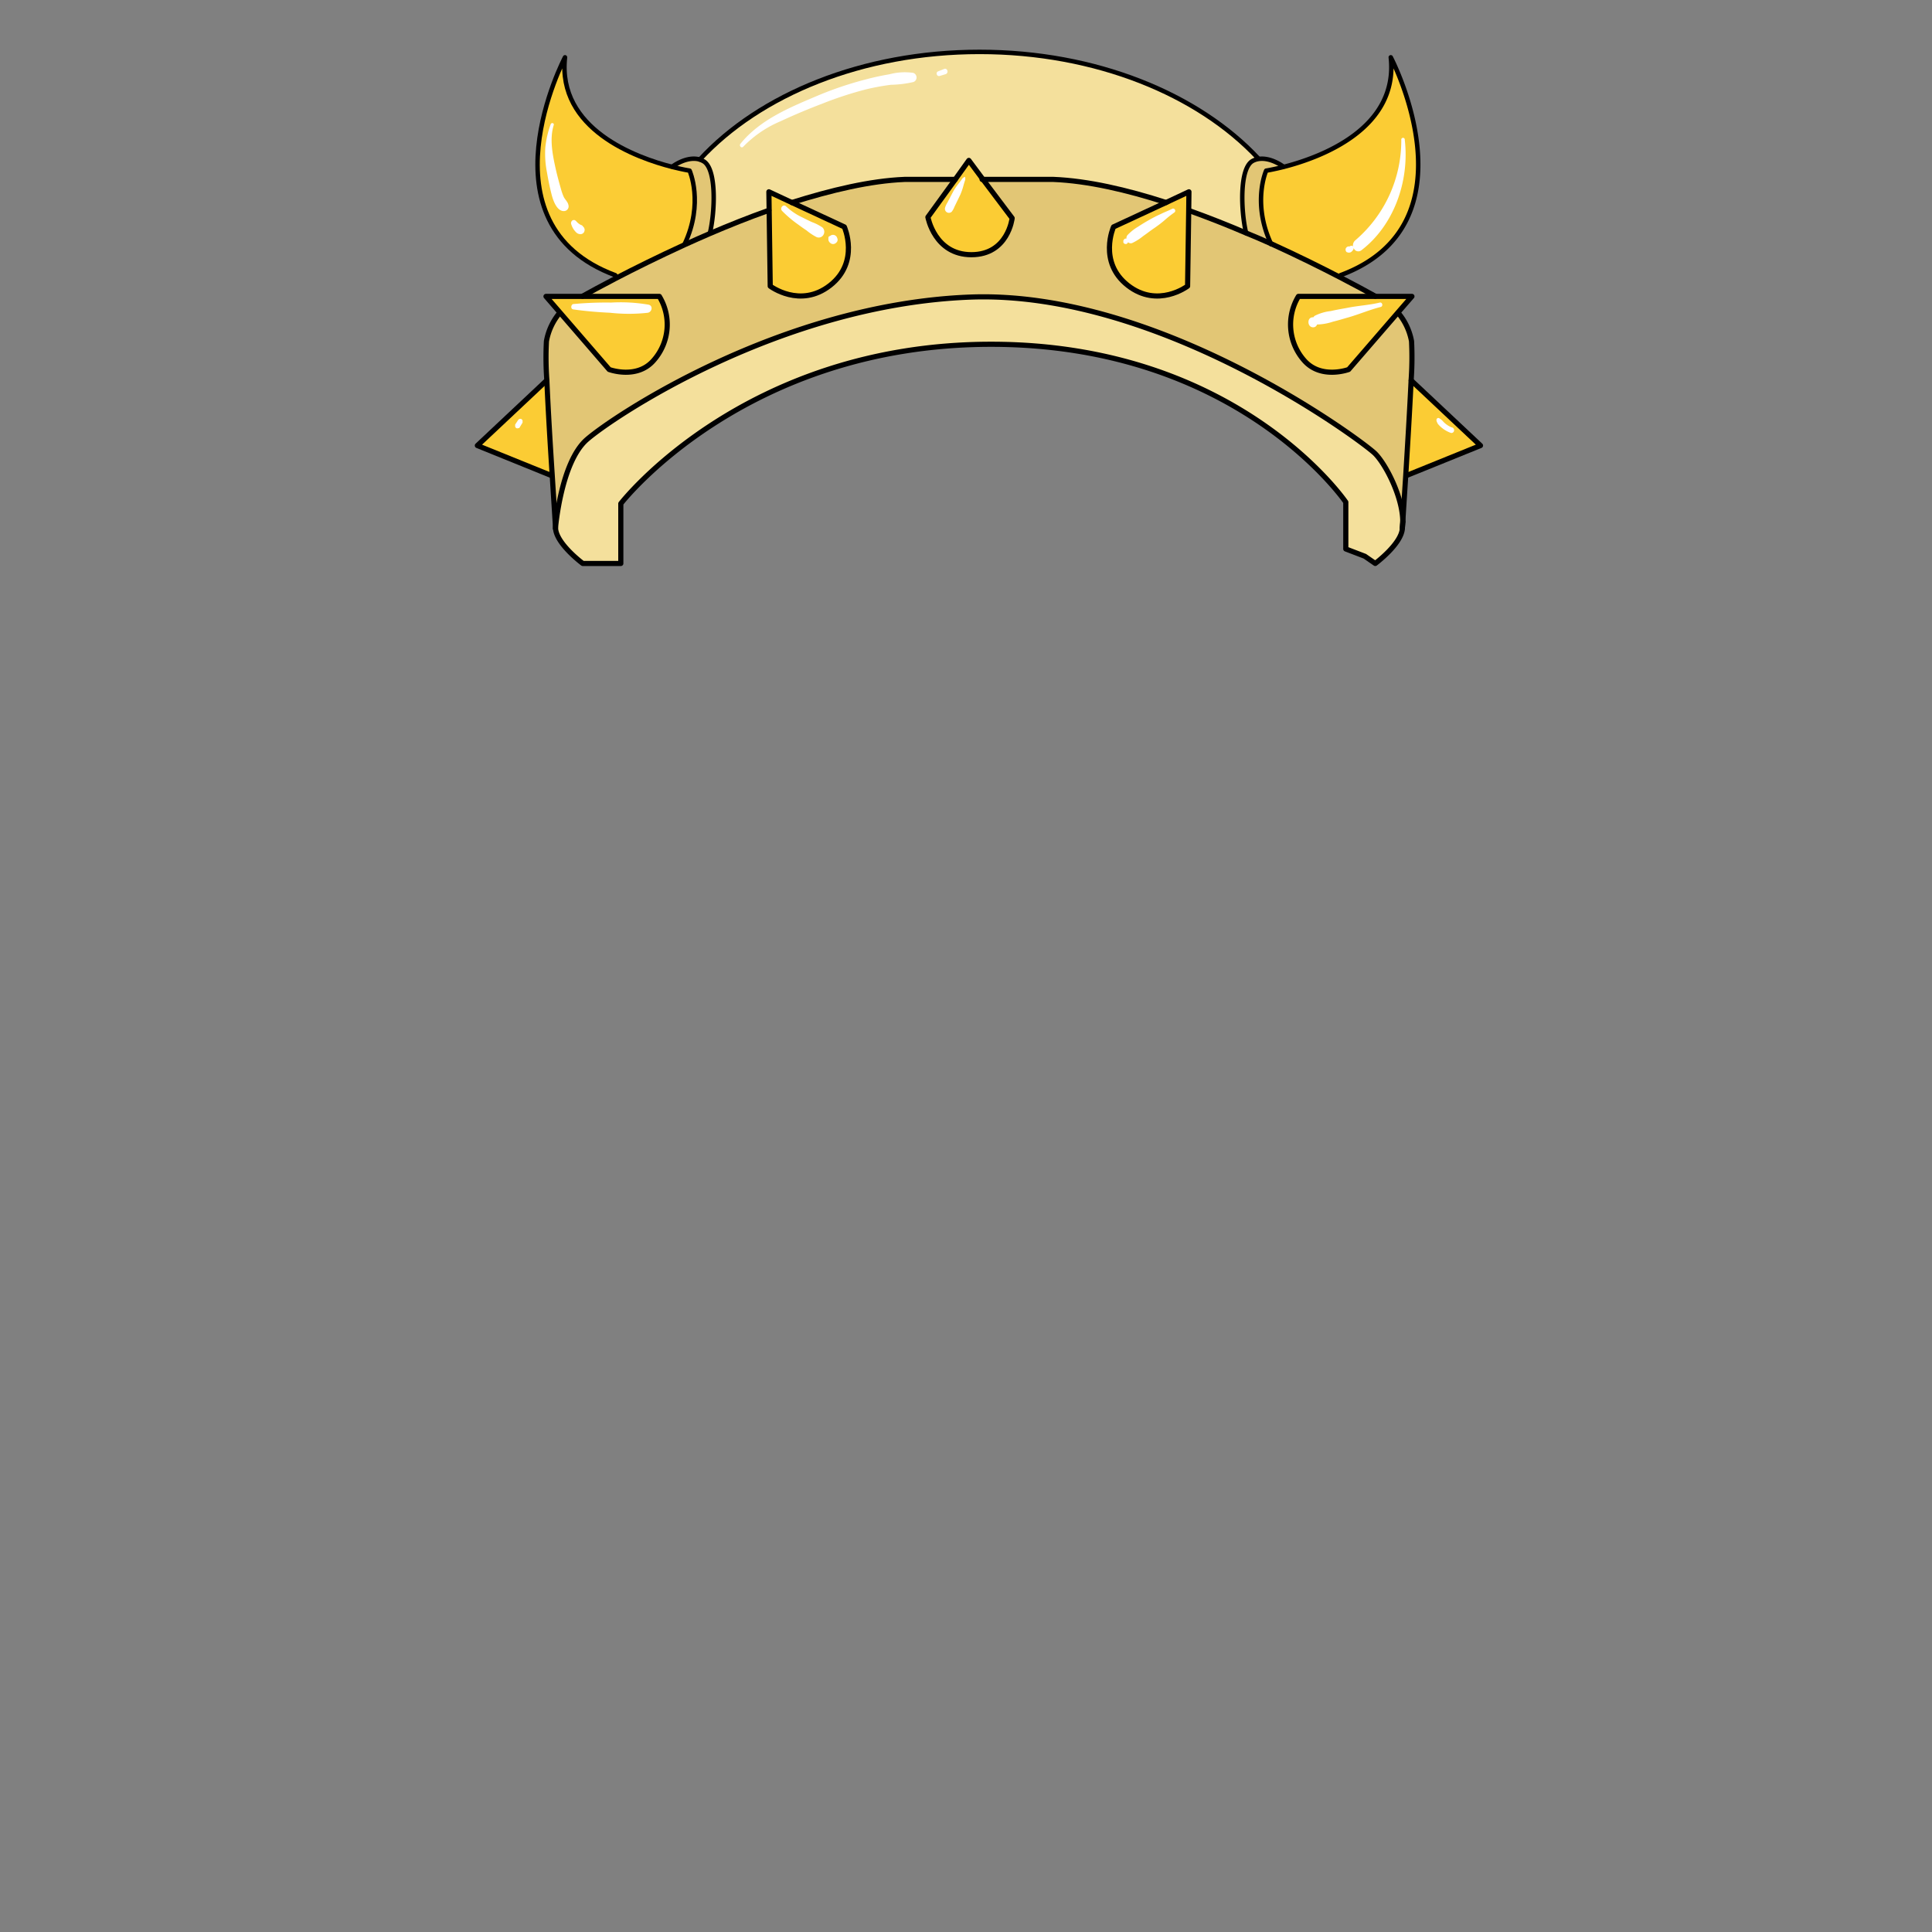 <svg id="viking_crown" data-name="viking crown" xmlns="http://www.w3.org/2000/svg" viewBox="0 0 360 360"><rect x="0" y="0" width="360" height="360" fill="#808080" stroke="none"/><defs><style>.spike{fill:#fbcc34;}.band{fill:#e2c675;}.helmet{fill:#f4e09c;}.viking-4,.viking-5{fill:none;stroke:#000;stroke-linecap:round;stroke-linejoin:round;}.viking-4{stroke-width:0.96px;}.viking-5{stroke-width:0.83px;}.viking-6{fill:#fff;}</style></defs><path class="spike" d="M275.87,83l-13.8,5.59h-.13c.35-5.64.76-12.55,1-17.7h0Z"/><path class="spike" d="M263.08,55.23l-2.61,3-9.17,10.6s-5.22,1.94-8.36-1.77a10.12,10.12,0,0,1-1-11.85h21.15Z"/><path class="band" d="M232.15,43.36c1.6.68,3.15,1.36,4.67,2,4.9,2.22,9.29,4.41,12.8,6.23,2.9,1.5,5.19,2.75,6.64,3.56v0H241.93a10.12,10.12,0,0,0,1,11.85c3.14,3.71,8.36,1.77,8.36,1.77l9.17-10.6,0,.06A11.37,11.37,0,0,1,263,63.58a60,60,0,0,1-.08,7.31c-.22,5.15-.63,12.06-1,17.7-.24,3.7-.44,6.85-.55,8.61,0-4.62-3.2-10.7-5.17-12.69-2.15-2.18-40-30.51-75.47-29.15s-66.6,22.34-71.42,26.56-5.83,16.53-5.83,16.53c0-1-.31-4.93-.62-9.86-.35-5.64-.76-12.55-1-17.7a57.83,57.83,0,0,1-.08-7.31,11.31,11.31,0,0,1,2.46-5.27l.07-.06,9.16,10.6s5.23,1.94,8.35-1.77a10.09,10.09,0,0,0,1-11.85H108.55v0c1.37-.76,3.51-1.93,6.2-3.33,3.49-1.82,7.9-4,12.85-6.27,1.51-.69,3.08-1.38,4.67-2.07,3.53-1.51,7.24-3,11-4.33h.06l.2,14.13s5.57,4.22,11.15-.14,2.66-10.9,2.66-10.9l-9.78-4.54c7.28-2.36,14.58-4.05,21-4.31H178l-5.06,7.08s1.26,7,8.1,7,7.6-6.81,7.6-6.81l-5.44-7.22h13.15c6.37.26,13.67,2,21,4.31l-9.78,4.54s-2.91,6.54,2.66,10.9,11.14.14,11.14.14l.21-14.13h.05C225.18,40.48,228.75,41.9,232.15,43.36Z"/><path class="helmet" d="M261.39,97.2v0c-.05.56-.07,1-.09,1.21-.16,2.91-5.05,6.54-5.05,6.54l-1.94-1.34-3.55-1.36V93.57s-20-29.42-66.09-29.42-69,29.69-69,29.69V105h-7.09s-4.9-3.63-5.07-6.54c0,0,1-12.3,5.83-16.53s36-25.2,71.42-26.56,73.32,27,75.47,29.15C258.19,86.5,261.37,92.58,261.39,97.2Z"/><path class="spike" d="M239.15,31.11c6.7-1.71,21.47-7,20-20.43,0,0,16.33,31.06-9.37,40.6l-.16.35c-3.51-1.82-7.9-4-12.8-6.23-3.55-7.66-.89-13.6-.89-13.6S237.2,31.61,239.15,31.11Z"/><path class="band" d="M239.14,31.05v.06c-2,.5-3.22.69-3.22.69s-2.66,5.94.89,13.6c-1.52-.68-3.07-1.36-4.67-2-.94-3.91-1.29-12.12,1.29-13.4a3.34,3.34,0,0,1,1-.33C236.79,29.24,239.14,31.05,239.14,31.05Z"/><path class="helmet" d="M234.45,29.51l0,.12a3.34,3.34,0,0,0-1,.33c-2.58,1.28-2.23,9.49-1.29,13.4-3.4-1.46-7-2.88-10.6-4.17h-.05l0-3.44-4.27,2c-7.29-2.36-14.59-4.05-21-4.31H183.16l-2.67-3.54L178,33.43h-9.45c-6.38.26-13.68,2-21,4.31l-4.28-2,0,3.44h-.06c-3.75,1.34-7.46,2.82-11,4.33l0-.08c.95-3.88,1.33-12.19-1.27-13.48a3.5,3.5,0,0,0-.58-.23c11.12-12.08,30.31-20.06,52.13-20.06C204.2,9.67,223.29,17.55,234.45,29.51Z"/><path class="spike" d="M217.27,37.74l4.27-2,0,3.44-.21,14.13s-5.56,4.22-11.14-.14-2.66-10.9-2.66-10.9Z"/><path class="spike" d="M183.16,33.43l5.44,7.22s-.76,6.81-7.6,6.81-8.1-7-8.1-7L178,33.43l2.53-3.54Z"/><path class="spike" d="M147.55,37.74l9.78,4.54s2.91,6.54-2.66,10.9-11.15.14-11.15.14l-.2-14.13,0-3.44Z"/><path class="band" d="M131,30c2.6,1.29,2.22,9.6,1.27,13.48l0,.08c-1.59.69-3.16,1.38-4.67,2.07l0-.1c3.62-7.7.93-13.69.93-13.69s-1.26-.19-3.22-.69v-.06s2.66-2.05,5.12-1.32A3.5,3.5,0,0,1,131,30Z"/><path class="spike" d="M128.49,31.8s2.69,6-.93,13.69l0,.1c-4.95,2.25-9.36,4.45-12.85,6.27l-.1-.58c-25.7-9.54-9.37-40.6-9.37-40.6-1.47,13.41,13.29,18.72,20,20.43C127.23,31.61,128.49,31.8,128.49,31.8Z"/><path class="spike" d="M122.88,55.23a10.09,10.09,0,0,1-1,11.85c-3.12,3.71-8.35,1.77-8.35,1.77l-9.16-10.6-2.61-3h21.14Z"/><path class="spike" d="M102.88,88.59h-.13L89,83l12.91-12.12h0C102.12,76,102.53,83,102.88,88.59Z"/><path class="viking-4" d="M108.55,55.19c1.37-.76,3.51-1.93,6.2-3.33,3.49-1.82,7.9-4,12.85-6.27,1.51-.69,3.08-1.38,4.67-2.07,3.53-1.51,7.24-3,11-4.33"/><path class="viking-4" d="M261.39,97.2c.11-1.76.31-4.91.55-8.61.35-5.64.76-12.55,1-17.7a60,60,0,0,0,.08-7.31,11.37,11.37,0,0,0-2.48-5.27"/><path class="viking-4" d="M104.28,58.31a11.31,11.31,0,0,0-2.46,5.27,57.83,57.83,0,0,0,.08,7.31c.22,5.15.63,12.06,1,17.7.31,4.93.57,8.89.62,9.86.17,2.91,5.07,6.54,5.07,6.54h7.09V93.84s22.91-29.69,69-29.69,66.09,29.42,66.09,29.42v8.72l3.55,1.36,1.94,1.34s4.89-3.63,5.05-6.54c0-.24,0-.65.09-1.21"/><polyline class="viking-4" points="101.86 70.89 88.95 83.02 102.75 88.61"/><path class="viking-4" d="M104.35,58.25l9.16,10.6s5.23,1.94,8.35-1.77a10.09,10.09,0,0,0,1-11.85H101.74Z"/><path class="viking-4" d="M143.32,39.19l.2,14.13s5.57,4.22,11.15-.14,2.66-10.9,2.66-10.9l-9.78-4.54-4.28-2Z"/><path class="viking-4" d="M178,33.43h-9.45c-6.38.26-13.68,2-21,4.31h0"/><path class="viking-4" d="M217.29,37.74h0c-7.29-2.36-14.59-4.05-21-4.31H183"/><path class="viking-4" d="M256.26,55.19c-1.45-.81-3.74-2.06-6.64-3.56-3.51-1.82-7.9-4-12.8-6.23-1.52-.68-3.07-1.36-4.67-2-3.4-1.46-7-2.88-10.6-4.17"/><polyline class="viking-4" points="262.96 70.89 275.87 83.02 262.07 88.61"/><path class="viking-4" d="M260.47,58.25l-9.17,10.6s-5.22,1.94-8.36-1.77a10.12,10.12,0,0,1-1-11.85h21.15Z"/><path class="viking-4" d="M221.5,39.19l-.21,14.13s-5.56,4.22-11.14-.14-2.66-10.9-2.66-10.9l9.78-4.54,4.27-2Z"/><path class="viking-4" d="M183.16,33.43l5.44,7.22s-.76,6.81-7.6,6.81-8.1-7-8.1-7L178,33.43l2.53-3.54Z"/><path class="viking-5" d="M130.4,29.73c11.12-12.08,30.31-20.06,52.13-20.06,21.67,0,40.76,7.88,51.92,19.84"/><path class="viking-5" d="M114.65,51.28c-25.7-9.54-9.37-40.6-9.37-40.6-1.47,13.41,13.29,18.72,20,20.43,2,.5,3.22.69,3.22.69s2.69,6-.93,13.69"/><path class="viking-5" d="M125.28,31.05s2.66-2.05,5.12-1.32A3.5,3.5,0,0,1,131,30c2.6,1.29,2.22,9.6,1.27,13.48"/><path class="viking-5" d="M249.78,51.28c25.7-9.54,9.37-40.6,9.37-40.6,1.47,13.41-13.3,18.72-20,20.43-2,.5-3.22.69-3.22.69s-2.66,5.94.89,13.6a.36.36,0,0,0,0,.09"/><path class="viking-5" d="M239.14,31.05s-2.35-1.81-4.67-1.42a3.34,3.34,0,0,0-1,.33c-2.58,1.28-2.23,9.49-1.29,13.4l0,.08"/><path class="viking-4" d="M103.5,98.45s1-12.3,5.83-16.53,36-25.2,71.42-26.56,73.32,27,75.47,29.15c2,2,5.15,8.07,5.17,12.69v0a7.92,7.92,0,0,1-.09,1.21"/><path class="viking-6" d="M170.18,13.58a11,11,0,0,0-4.44.26c-1.47.25-2.93.56-4.38.95a65.07,65.07,0,0,0-8.92,3c-5.07,2.15-10.79,4.44-14.47,9-.31.38.2.91.53.54a21,21,0,0,1,6.93-4.73c2.58-1.2,5.22-2.31,7.88-3.32a67.8,67.8,0,0,1,8.14-2.65A44.51,44.51,0,0,1,166,15.8a20.39,20.39,0,0,0,4.22-.52A.91.91,0,0,0,170.18,13.58Z"/><path class="viking-6" d="M176.52,13.14a.48.48,0,0,0-.23-.29.42.42,0,0,0-.36,0l-1.13.45a.45.45,0,0,0-.24.21.48.48,0,0,0,0,.35.43.43,0,0,0,.52.3l1.16-.35A.52.52,0,0,0,176.52,13.14Z"/><path class="viking-6" d="M261.76,26.07a.33.33,0,1,0-.65,0,24.46,24.46,0,0,1-8.57,18.71,1.25,1.25,0,0,0-.41,1.23.26.26,0,0,0,0-.09.82.82,0,0,0-.2-.12.37.37,0,0,0-.18,0,.49.49,0,0,0-.17.06l-.09.06-.12,0h-.06a.56.56,0,0,0-.44.22l0,0a.5.5,0,0,0-.13.25.41.41,0,0,0,0,.22.38.38,0,0,0,.07.21.44.44,0,0,0,.19.19l.06,0h0l.14.06.16,0,.08,0a.25.25,0,0,0,.15-.05l.08,0h0a1.57,1.57,0,0,0,.25-.2.93.93,0,0,0,.13-.15,1.78,1.78,0,0,0,.17-.27l0-.11a.66.66,0,0,0,0-.14.91.91,0,0,0,1.47.47C259.66,42.06,262.66,33.87,261.76,26.07Z"/><path class="viking-6" d="M105.92,38.21c-.1-.57-.61-1-.86-1.49a9.39,9.39,0,0,1-.52-1.46c-.36-1.26-.71-2.54-1-3.83-.57-2.59-1.17-5.53-.36-8.12.12-.4-.44-.52-.57-.15a17.77,17.77,0,0,0-1,4.34,17.89,17.89,0,0,0,.31,4.62c.25,1.45.54,2.9.91,4.31.3,1.09,1,3,2.33,2.9A.88.88,0,0,0,105.92,38.21Z"/><path class="viking-6" d="M108.86,42.51a.72.72,0,0,0-.16-.25l-.14-.12,0-.06-.17-.13-.06,0a2.48,2.48,0,0,1-.54-.32,3,3,0,0,1-.44-.43l-.11-.09A.36.36,0,0,0,107,41a.54.54,0,0,0-.35.08.63.63,0,0,0-.22.67,3.79,3.79,0,0,0,.47,1,4.74,4.74,0,0,0,.4.49l.08.08.12.1a1.05,1.05,0,0,0,.3.15l.22.06.2,0a.57.57,0,0,0,.29-.08.75.75,0,0,0,.34-.34,1,1,0,0,0,.09-.41A.64.64,0,0,0,108.86,42.51Z"/><path class="viking-6" d="M153.27,42.4a8.58,8.58,0,0,0-1.93-1c-.6-.26-1.18-.56-1.76-.85a11.59,11.59,0,0,1-3.11-2.1c-.52-.5-1.23.32-.74.85a21.42,21.42,0,0,0,3,2.54c.51.38,1,.73,1.55,1.09a10.18,10.18,0,0,0,1.84,1.23,1,1,0,0,0,1.26-.32A1.12,1.12,0,0,0,153.27,42.4Z"/><path class="viking-6" d="M156,44.36a.85.85,0,0,0-.21-.37h0l-.17-.12a.63.63,0,0,0-.3-.1.5.5,0,0,0-.21,0,.61.61,0,0,0-.29.11.67.67,0,0,0-.18.11.3.3,0,0,0-.2.1.38.38,0,0,0-.08.23s0,.11,0,.16,0,.13,0,.14a.59.59,0,0,0,.08.31.42.42,0,0,0,.1.17l.06.08,0,0a2,2,0,0,0,.23.18.77.77,0,0,0,.81,0h0A1,1,0,0,0,156,45a.73.73,0,0,0,.08-.33A.66.66,0,0,0,156,44.36Z"/><path class="viking-6" d="M154.9,43.83l-.08,0,.15-.07Z"/><path class="viking-6" d="M154.8,43.89h0Z"/><path class="viking-6" d="M154.78,43.89h0Z"/><path class="viking-6" d="M179.85,33.07c0-.07-.06-.15-.12-.09s-.22.09-.31.18a3.24,3.24,0,0,0-.27.35l-.46.61a11.74,11.74,0,0,0-1,1.43c-.27.51-.53,1-.8,1.52l-.37.71a3.63,3.63,0,0,0-.42.92.75.75,0,0,0,1.26.73,3.57,3.57,0,0,0,.48-.88l.35-.72.75-1.55a11.89,11.89,0,0,0,.58-1.68c.07-.25.14-.5.22-.75a3.06,3.06,0,0,0,.13-.43C179.89,33.3,179.83,33.18,179.85,33.07Z"/><path class="viking-6" d="M218.49,38.87c-.69.37-1.45.63-2.18,1A24.31,24.31,0,0,0,214.1,41c-.69.39-1.37.8-2,1.22a9,9,0,0,0-2,1.58.86.86,0,0,0-.2.66l-.11,0-.12,0a.41.41,0,0,0-.19.13l-.06.07a.26.26,0,0,0-.09.16.29.29,0,0,0,0,.18.41.41,0,0,0,0,.19.31.31,0,0,0,.1.15l.09.07a.46.46,0,0,0,.23.06l.12,0a.5.5,0,0,0,.19-.13l.07-.07a.61.61,0,0,0,.07-.14.72.72,0,0,0,.76.16A9.79,9.79,0,0,0,213,44c.68-.47,1.35-1,2-1.44s1.3-.93,1.92-1.45a20.38,20.38,0,0,1,1.95-1.55A.41.41,0,0,0,218.49,38.87Z"/><path class="viking-6" d="M257.1,56.38c-2,.48-4.09.58-6.13,1-1,.18-2,.35-3,.58a8.79,8.79,0,0,0-3,.89.85.85,0,0,0-.23.27.42.42,0,0,0-.12,0c-1.12,0-1.06,1.87.06,1.87a.74.74,0,0,0,.73-.52,10.17,10.17,0,0,0,3-.54c1-.24,1.95-.54,2.91-.81,2-.58,4-1.44,6-1.93C257.78,57,257.56,56.27,257.1,56.38Z"/><path class="viking-6" d="M270.52,79.63h0l-.06,0-.16-.07-.33-.18a2.3,2.3,0,0,1-.33-.21l-.15-.1,0,0-.06-.05a4.6,4.6,0,0,1-.56-.52,2.13,2.13,0,0,0-.34-.33l-.3-.21a.35.35,0,0,0-.43,0,.42.42,0,0,0-.12.44c0,.12.08.24.13.36a1.15,1.15,0,0,0,.22.35l.14.15a5.7,5.7,0,0,0,2.19,1.41.49.49,0,0,0,.58-.39A.54.54,0,0,0,270.52,79.63Z"/><path class="viking-6" d="M120.89,56.78a30.58,30.58,0,0,0-7-.4,65.8,65.8,0,0,0-7,.27c-.49,0-.64.91-.09,1,2.29.33,4.59.52,6.9.63a31.78,31.78,0,0,0,7,0C121.48,58.15,121.73,57,120.89,56.78Z"/><path class="viking-6" d="M97.37,78.37a.51.51,0,0,0-.23-.29.45.45,0,0,0-.36,0l-.11.06a.55.55,0,0,0-.16.18L96,79.1a.41.41,0,0,0,0,.19.44.44,0,0,0,0,.2.47.47,0,0,0,.22.29.42.42,0,0,0,.36,0l.12,0a.6.6,0,0,0,.16-.19l.5-.82a.32.32,0,0,0,0-.19A.35.35,0,0,0,97.37,78.37Z"/></svg>